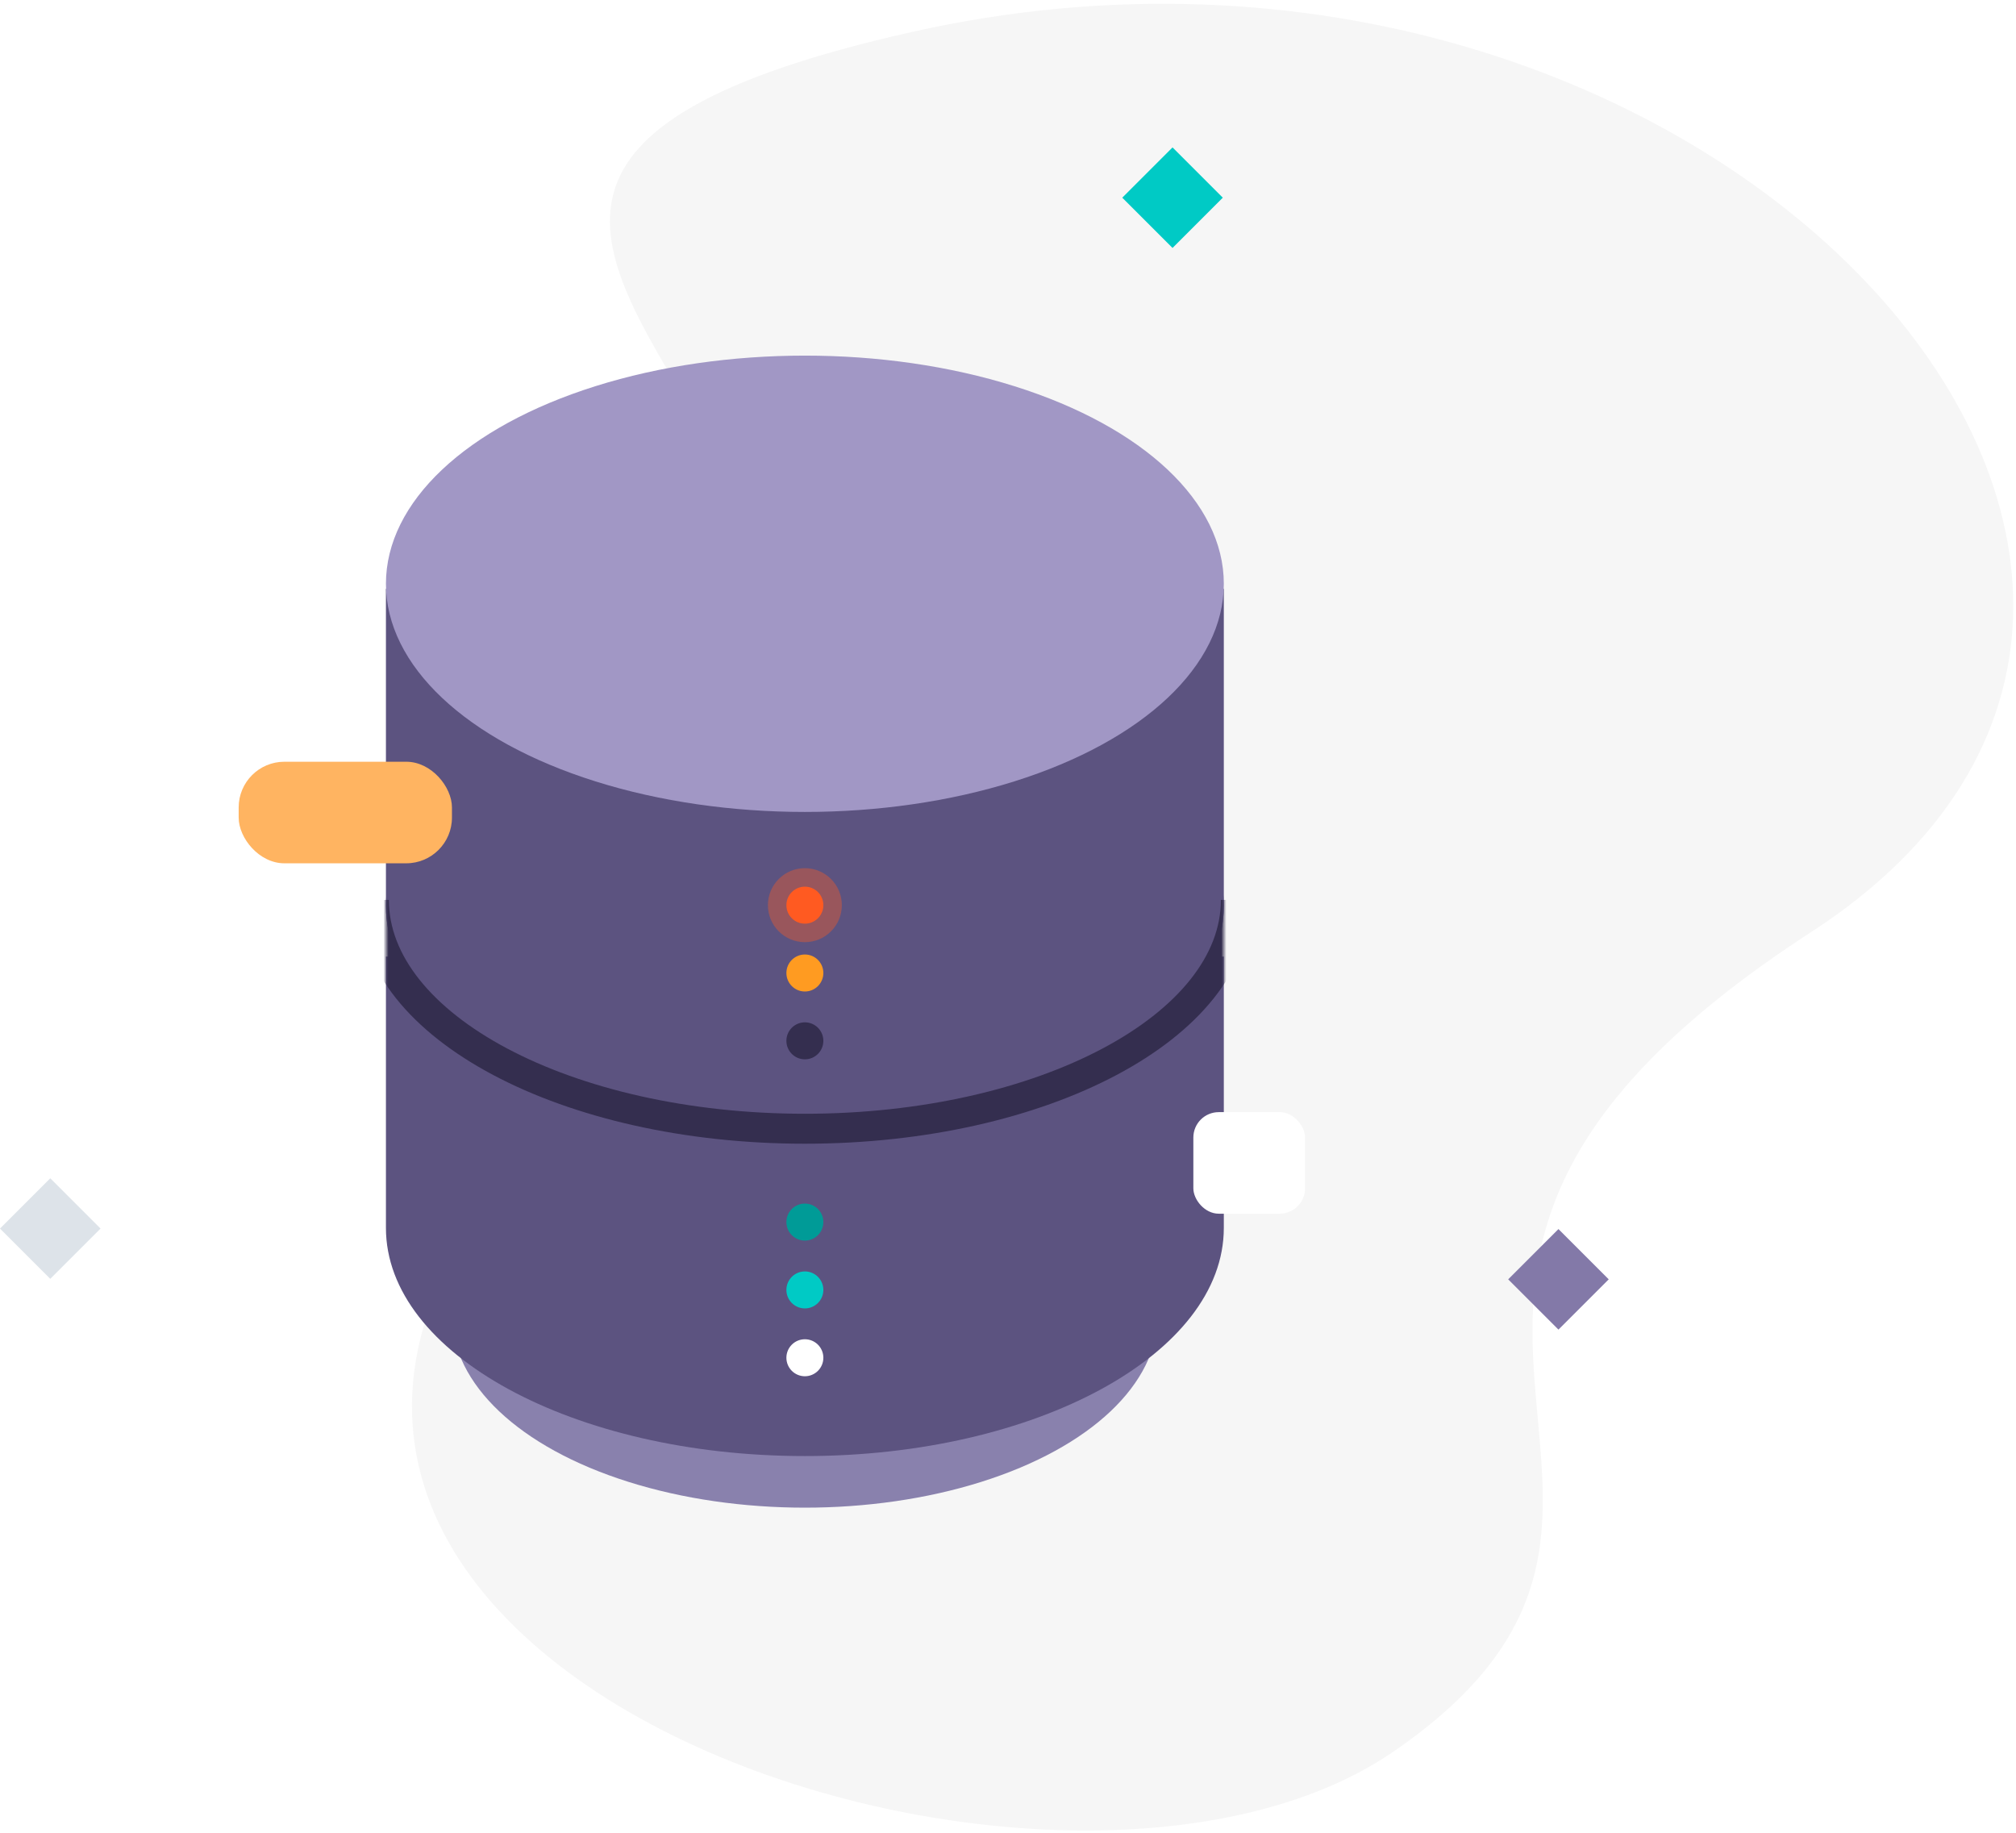  <svg viewBox="0 0 397 361" xmlns="http://www.w3.org/2000/svg" xmlns:xlink="http://www.w3.org/1999/xlink">
  <defs>
    <path id="a" d="M0,53.43 L0,0 L165,0 L165,53.43 C165,78.244 128.063,98.36 82.5,98.36 C36.937,98.36 0,78.244 0,53.43 Z"/>
    <path id="c" d="M0,62.43 L0,0 L165,0 L165,62.43 C165,87.244 128.063,107.36 82.5,107.36 C36.937,107.36 0,87.244 0,62.43 Z"/>
    <filter id="e" width="367.9%" height="367.6%" x="-133.9%" y="-133.8%" filterUnits="objectBoundingBox">
      <feGaussianBlur in="SourceGraphic" stdDeviation="6.5"/>
    </filter>
    <path id="f" d="M0 0H165V56.013H0z"/>
  </defs>
  <g fill="none" fill-rule="evenodd" transform="translate(0 -56)">
    <path fill="#F6F6F6" fill-rule="nonzero" d="M106.599,96.088 C-17.807,199.311 206.147,152.856 145.925,305.474 C85.703,458.093 303.209,431.41 344.894,354.714 C386.579,278.018 280.786,284.45 344.894,173.623 C409.001,62.796 231.006,-7.135 106.599,96.088 Z" transform="rotate(27 213.369 230.973)"/>
    <ellipse cx="158.5" cy="314.957" fill="#8981AD" fill-rule="nonzero" rx="69.5" ry="37.93"/>
    <g id="ill-37" data-el-parallax="-0.06" data-y="30">
      <path fill="#8379A8" fill-rule="nonzero" d="M299.899 300.927H313.899V314.927H299.899z" transform="rotate(-45 306.899 307.927)"/>
    </g>
    <g id="ill-38" data-el-parallax="-0.03" data-y="10">
      <path fill="#DDE3E9" fill-rule="nonzero" d="M2.899 290.927H16.899V304.927H2.899z" transform="rotate(-45 9.899 297.927)"/>
    </g>
    <g transform="translate(76 189.435)">
      <g transform="translate(0 54.93)">
        <mask id="b" fill="#fff">
          <use xlink:href="#a"/>
        </mask>
        <use fill="#5C5380" fill-rule="nonzero" xlink:href="#a"/>
        <g fill-rule="nonzero" mask="url(#b)">
          <g transform="translate(78.007 47.787)">
            <ellipse cx="4.493" cy="17.858" fill="#00CAC5" rx="3.64" ry="3.643"/>
            <ellipse cx="4.493" cy="4.5" fill="#009B97" rx="3.64" ry="3.643"/>
            <ellipse cx="4.493" cy="31.215" fill="#FFF" rx="3.64" ry="3.643"/>
          </g>
        </g>
      </g>
      <ellipse cx="82.5" cy="44.93" fill="#74699A" fill-rule="nonzero" rx="82.5" ry="44.93"/>
    </g>
    <g transform="translate(76 126.027)">
      <g transform="translate(0 45.93)">
        <mask id="d" fill="#fff">
          <use xlink:href="#c"/>
        </mask>
        <use fill="#5C5380" fill-rule="nonzero" xlink:href="#c"/>
        <g fill-rule="nonzero" mask="url(#d)">
          <g transform="translate(75.007 54.787)">
            <ellipse cx="7.493" cy="20.858" fill="#FF9B21" rx="3.64" ry="3.643"/>
            <ellipse cx="7.493" cy="7.5" fill="#FF5A21" rx="3.64" ry="3.643"/>
            <ellipse cx="7.493" cy="34.215" fill="#342E4F" rx="3.64" ry="3.643"/>
            <ellipse cx="7.493" cy="7.5" fill="#FF5A21" filter="url(#e)" opacity=".613" rx="7.279" ry="7.286"/>
          </g>
        </g>
      </g>
      <ellipse cx="82.5" cy="44.93" fill="#A197C5" fill-rule="nonzero" rx="82.5" ry="44.93"/>
    </g>
    <g transform="translate(76 225.909)">
      <mask id="g" fill="#fff">
        <use xlink:href="#f"/>
      </mask>
      <path stroke="#342E4F" stroke-width="5.9" d="M82.5 52.36C129.373 52.36 167.372 32.189 167.372 7.306M82.5 52.36C35.627 52.36-2.372 32.189-2.372 7.306" mask="url(#g)"/>
    </g>
    <g id="ill-36" data-el-parallax="-0.02" data-y="0">
      <path fill="#00CAC5" fill-rule="nonzero" d="M223.899 87.927H237.899V101.927H223.899z" transform="rotate(-45 230.899 94.927)"/>
    </g>
    <g id="ill-39" data-el-parallax="-0.06" data-y="20">
      <rect width="42" height="20" x="47" y="206" fill="#FFB461" fill-rule="nonzero" rx="9"/>
    </g>
    <rect width="22" height="20" x="235" y="275" fill="#FFF" fill-rule="nonzero" rx="5"/>
  </g>
</svg>
